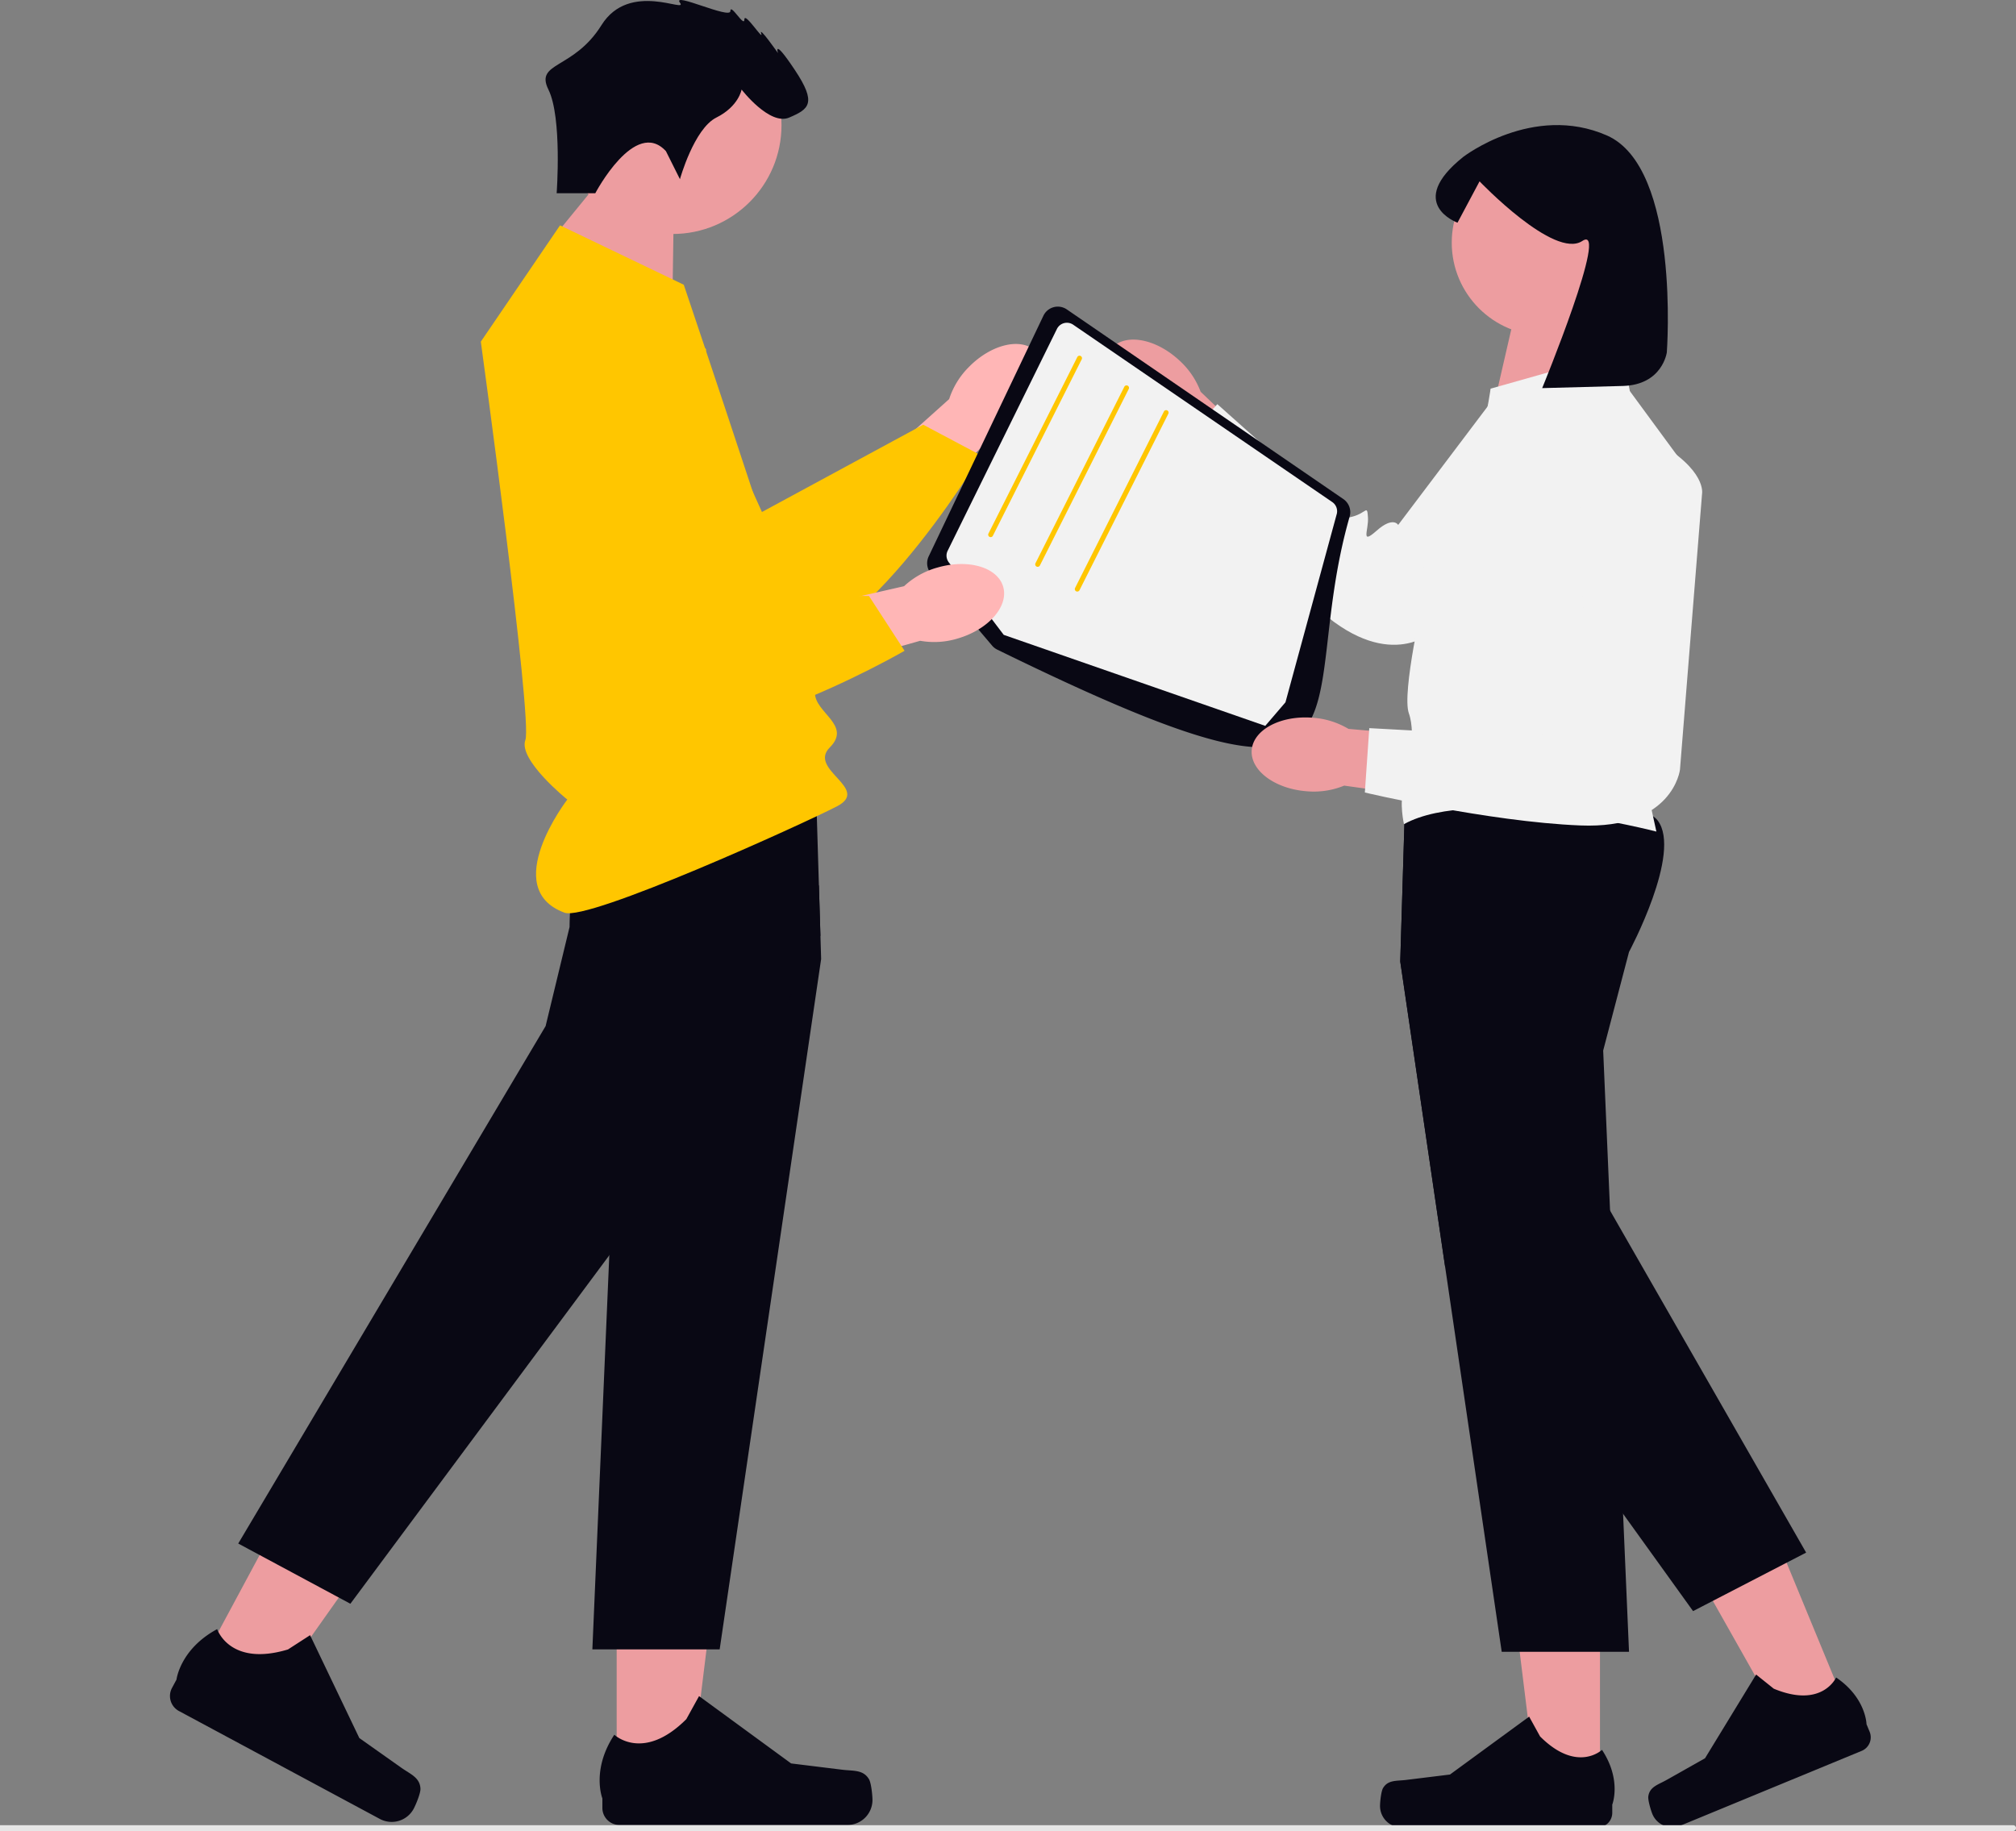 <svg xmlns="http://www.w3.org/2000/svg" width="800" height="726.714" viewBox="0 0 800 726.714" xmlns:xlink="http://www.w3.org/1999/xlink" role="img" artist="Katerina Limpitsouni" source="https://undraw.co/"><rect x="0" y="0" width="800" height="726.714" fill="#808080" stroke="none"/><g transform="translate(-706 -176)"><path d="M293.1,108.592c8.906-9.064,20.8-11.815,26.57-6.146s3.221,17.61-5.689,26.676a31.8,31.8,0,0,1-12.65,8.1l-38.222,37.927L245.69,156.829l39.529-35.444A31.8,31.8,0,0,1,293.1,108.592Z" transform="translate(797.426 213.025)" fill="#ffb6b6"/><path d="M204.845,84.01l40.074,88.9,63.993-34.639,22.9,12.155s-52.313,87.457-88.131,77.5S144.26,127.7,155.72,99.84s49.125-15.83,49.125-15.83Z" transform="translate(763.44 206.3)" fill="#ffc600"/><g transform="translate(1144.448 308.972)"><path d="M329.144,127.94c-9.3-8.656-12.378-20.473-6.868-26.392s17.516-3.7,26.821,4.96a31.8,31.8,0,0,1,8.438,12.425l38.954,37.174-17.834,17.908-36.509-38.548a31.8,31.8,0,0,1-13-7.527Z" transform="translate(-319.541 -96.418)" fill="#ed9da0"/><path d="M517.96,134.162l-75.19,80.051s-16.885,16.707-44.665-7.386-58.665-63.62-58.665-63.62l17.327-18.858,30.691,27.381s18.222,7.332,19.488,12.076-2.275,6.706,3.418,5.186,5.8-4.911,6.161.232-3.12,11.154,3.457,5.332,8.539-2.28,8.539-2.28l48.056-63.657s31.053-24.556,39.98-2.544,1.4,28.087,1.4,28.087Z" transform="translate(-312.135 -96.91)" fill="#f2f2f2"/></g><g transform="translate(943.953 770.099)"><path d="M178.348,545.692l29.221,0,13.9-112.71-43.127,0Z" transform="translate(-171.588 -432.979)" fill="#ed9da0"/><path d="M280.294,523.582h0c.91,1.532,1.39,6.478,1.39,8.26h0a9.918,9.918,0,0,1-9.918,9.918H181.273a6.766,6.766,0,0,1-6.766-6.766v-3.768s-4.477-11.323,4.74-25.28c0,0,11.455,10.928,28.572-6.188l5.048-9.144L249.4,517.335l20.252,2.493c4.431.545,8.359-.085,10.638,3.754h0Z" transform="translate(-173.42 -411.532)" fill="#090814"/></g><path d="M476.582,120.59l-2.536-30.647h-33.72l-7.475,32.47Z" transform="translate(867.072 209.469)" fill="#ed9da0"/><path d="M208.06,102.265l.591-39.412-24.3-15.15L157.919,80.029Z" transform="translate(764.764 193.751)" fill="#ed9da0"/><circle cx="36.859" cy="36.859" r="36.859" transform="translate(1282.089 235.446)" fill="#ed9da0"/><circle cx="43.224" cy="43.224" r="43.224" transform="translate(929.677 182.421)" fill="#ed9da0"/><path d="M265.882,295.134l-40.265,274H175.1l6.717-156.405,3.535-82.239L175.1,291.343a174.84,174.84,0,0,1-8.613-19.249c-4.439-11.9-7.945-26.172-2.74-32.939,1.915-2.495,6.894-4.341,13.661-5.716a141.378,141.378,0,0,1,14.142-2.013c29.875-2.956,72.369-1.11,72.369-1.11L265,265.966l.6,19.907Z" transform="translate(765.966 261.493)" fill="#090814"/><g transform="translate(773.448 739.866)"><path d="M57.094,510.236l25.742,13.827,65.589-92.708-37.992-20.409Z" transform="translate(-46.203 -410.946)" fill="#ed9da0"/><path d="M148.553,534.6h0c.076,1.781-1.842,6.364-2.685,7.934h0a9.918,9.918,0,0,1-13.43,4.043L52.721,503.746a6.766,6.766,0,0,1-2.758-9.162l1.783-3.319s1.416-12.094,16.14-20.026c0,0,4.919,15.048,28.1,8.071l8.774-5.666L124.3,514.475l16.66,11.781c3.645,2.577,7.4,3.882,7.595,8.342h0Z" transform="translate(-49.156 -388.51)" fill="#090814"/></g><path d="M299.924,285.688l-21.37,42.848-62.411,84.007L113.4,550.848l-44.5-23.9L190.875,321.573l9.506-39.342s0-4.252.432-10.322c.845-12.011,3.378-31.151,10.921-38.654a11.246,11.246,0,0,1,3.339-2.367c2.269-1.021,6.04-.776,10.8.354,19.9,4.753,57.029,25.171,73.449,34.539l.6,19.907Z" transform="translate(731.639 261.678)" fill="#090814"/><g transform="translate(1253.635 789.337)"><path d="M472.777,543.912l-25.124,0L435.7,447l37.081,0Z" transform="translate(-385.502 -447)" fill="#ed9da0"/><path d="M400.311,524.9h0c-.782,1.318-1.2,5.57-1.2,7.1h0a8.527,8.527,0,0,0,8.527,8.527H485.45a5.817,5.817,0,0,0,5.817-5.817v-3.239s3.849-9.736-4.076-21.736c0,0-9.849,9.4-24.566-5.321l-4.34-7.862L426.871,519.53l-17.413,2.143c-3.81.469-7.187-.073-9.147,3.227Z" transform="translate(-399.116 -428.56)" fill="#090814"/></g><g transform="translate(1360.07 767.057)"><path d="M554.175,520.346l-23.226,9.581L482.935,444.9l34.279-14.142Z" transform="translate(-474.361 -430.762)" fill="#ed9da0"/><path d="M476.712,532.7h0c-.221,1.516,1.02,5.6,1.6,7.021h0a8.527,8.527,0,0,0,11.135,4.63l71.924-29.679a5.817,5.817,0,0,0,3.159-7.6l-1.236-2.994s-.156-10.468-12.058-18.538c0,0-5.52,12.443-24.738,4.452l-7.011-5.612L499.215,517.6l-15.279,8.623c-3.343,1.887-6.672,2.674-7.224,6.473h0Z" transform="translate(-476.686 -410.809)" fill="#090814"/></g><path d="M495.743,292.059,485.49,331.2l2.73,63.521,4.527,105.5.128,2.976.511,11.863,2.357,54.78H445.225l-22.49-153.037L404.96,295.85l1.866-61.6.1-3.221s90.351-3.928,100.171,8.839-11.353,52.187-11.353,52.187Z" transform="translate(856.693 261.759)" fill="#090814"/><path d="M566.03,530.191l-8.564,4.429-31.672,16.391-4.635,2.4-27.773-38.615-70.65-98.256L404.96,295.574l1.866-61.6c7.994-2.544,14.387-3.585,17.628-2.072,14.594,6.825,13.9,51.569,13.9,51.569l8.888,39.479,40.982,71.495Z" transform="translate(856.693 262.035)" fill="#090814"/><path d="M800,529.1h0a1.153,1.153,0,0,1-1.153,1.153H0v-2.305H798.847A1.153,1.153,0,0,1,800,529.1Z" transform="translate(706 372.46)" fill="#e6e6e6"/><path d="M170.491,65.185l49.1,23.57s52.05,154.186,52.05,162.042,14.731,12.767,5.892,21.606,16.451,16.324,2.824,23.384-98.634,45.678-108.087,42.2c-26.07-9.6,1.1-44.9,1.1-44.9s-19.583-15.771-16.637-23.628-17.677-158.114-17.677-158.114l31.426-46.157Z" transform="translate(757.749 200.257)" fill="#ffc600"/><path d="M205.548,60l5.559,11.119s5.56-20.014,14.455-24.462,10.007-11.119,10.007-11.119,11.119,14.455,18.9,11.119,11.119-5.559,2.224-18.9-6.671-6.671-6.671-6.671-7.783-11.119-6.671-7.783-6.671-8.9-6.671-5.559-5.559-6.671-5.559-3.336-23.35-7.783-20.014-3.336-20.014-8.9-31.133,8.9-26.537,14.5-21.052,25.6,3.261,41.117,3.261,41.117h15.335S193.317,46.654,205.548,60Z" transform="translate(764.712 176)" fill="#090814"/><path d="M440.643,115.886l.9-.254,44.276-12.513,35.355,48.122L497.6,251.412l8.839,40.265s-71.691-18.659-100.172-2.946c0,0-1.964-8.955,0-13.316s4.91-22.51,1.964-30.622,5.892-46.413,5.892-46.413-2.946-25.534,9.821-38.3,16.7-44.193,16.7-44.193Z" transform="translate(856.856 214.373)" fill="#f2f2f2"/><path d="M295.927,224.813a6.3,6.3,0,0,1-2.01-1.574l-24.276-28.61a6.342,6.342,0,0,1-.888-6.822l45.519-95.5a6.332,6.332,0,0,1,9.3-2.5l109.721,75.263a6.323,6.323,0,0,1,2.5,6.971C412.91,251.687,455.029,302.8,295.927,224.813Z" transform="translate(805.779 209.006)" fill="#090814"/><path d="M400.223,253.351,408.241,244l20.261-74.4a4.426,4.426,0,0,0-1.679-5.068L324,94.132a4.417,4.417,0,0,0-6.452,1.689L274.2,183.844a4.336,4.336,0,0,0,.118,4.115,2.731,2.731,0,0,0,.324.5l21.8,28.775Z" transform="translate(807.863 210.741)" fill="#f2f2f2"/><path d="M286.772,174.891a.981.981,0,0,0,.878-.54L322.9,104.327a.982.982,0,1,0-1.754-.883L285.9,173.468a.982.982,0,0,0,.876,1.424Z" transform="translate(812.348 214.292)" fill="#ffc600"/><path d="M300.371,183.48a.981.981,0,0,0,.878-.54l35.246-70.024a.982.982,0,1,0-1.754-.883l-35.246,70.024a.982.982,0,0,0,.876,1.424Z" transform="translate(817.408 217.488)" fill="#ffc600"/><path d="M311.822,190.637a.981.981,0,0,0,.878-.54l35.246-70.024a.982.982,0,1,0-1.754-.883l-35.246,70.024a.982.982,0,0,0,.876,1.424Z" transform="translate(821.67 220.152)" fill="#ffc600"/><path d="M288.6,164.593c12.186-3.6,23.922-.231,26.212,7.525s-5.732,16.96-17.924,20.56a31.8,31.8,0,0,1-14.99.937l-51.827,14.6-6.334-24.467,51.765-11.8a31.8,31.8,0,0,1,13.1-7.36Z" transform="translate(789.258 236.711)" fill="#ffb6b6"/><path d="M221.374,105.447l-8.123,97.179,72.762.782,14.121,21.744s-88.192,51.065-114.673,24.972S147.2,114.233,170.741,95.439,221.374,105.447,221.374,105.447Z" transform="translate(764.82 209.145)" fill="#ffc600"/><g transform="translate(1202.682 348.783)"><path d="M383.85,236.829c-12.671-.954-22.45-8.266-21.841-16.33s11.373-13.825,24.049-12.869a31.8,31.8,0,0,1,14.349,4.438l53.638,4.722-2.752,25.123-52.585-7.322a31.8,31.8,0,0,1-14.857,2.237Z" transform="translate(-361.982 -95.559)" fill="#ed9da0"/><path d="M528.533,149.175,519.769,258.65s-2.761,23.592-39.5,22.113-85.546-13.077-85.546-13.077l1.763-25.549,41.069,2.231s18.812-5.648,22.763-2.732,2.409,6.659,5.908,1.918,1.468-7.46,4.958-3.665,4.526,10.662,6.029,2.007,5.247-7.112,5.247-7.112l-2.2-79.73s8.929-38.569,29.644-26.946,18.629,21.067,18.629,21.067Z" transform="translate(-349.8 -125.924)" fill="#f2f2f2"/></g><path d="M491,455.231s-1.7,12.914-17.472,13.335l-31.989.856s27.042-65.809,15.922-58.4-40.77-23.667-40.77-23.667l-8.749,16.409s-20.9-7.569,2.263-26.1c0,0,27.639-21.368,56.981-8.537S491,455.231,491,455.231Z" transform="translate(876.436 -139.38)" fill="#090814"/></g></svg>